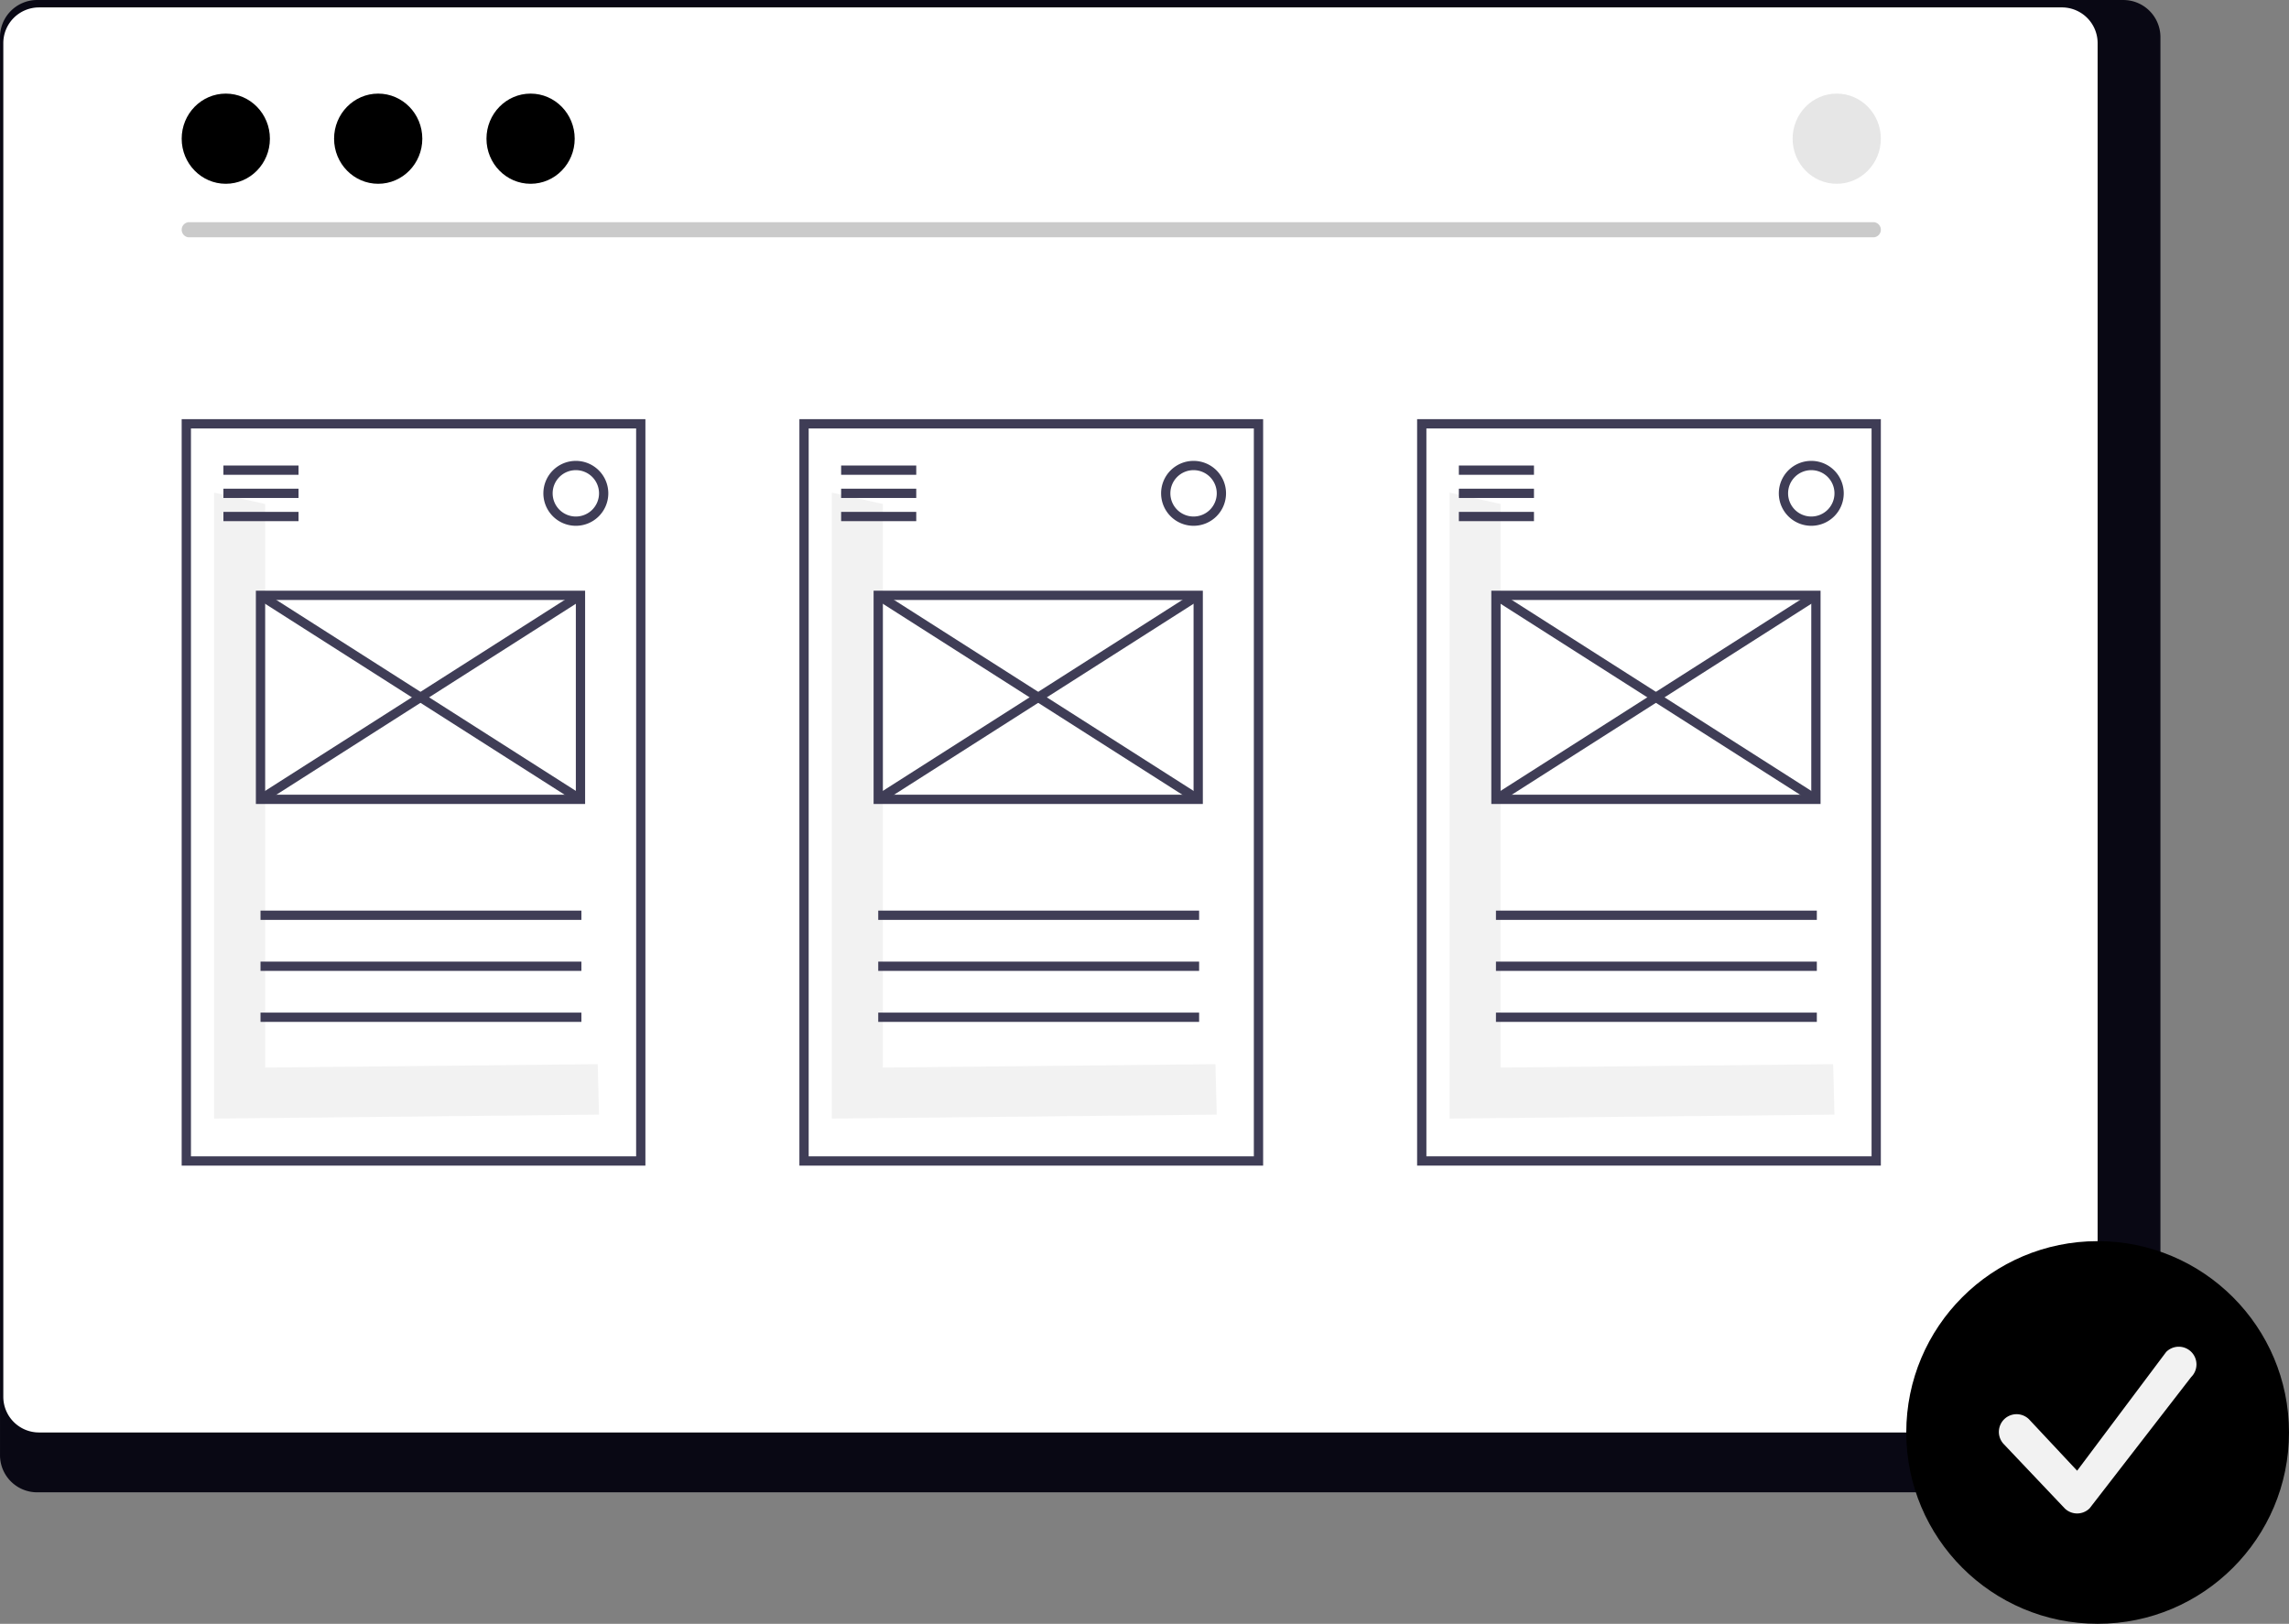 <svg xmlns="http://www.w3.org/2000/svg" width="799.644" height="567.358" viewBox="0 0 799.644 567.358" class="injected-svg" xmlns:xlink="http://www.w3.org/1999/xlink" role="img" artist="Katerina Limpitsouni" copyright="unDraw" scrapped="true" source="https://undraw.co/"><rect x="0" y="0" width="799.644" height="567.358" fill="#808080" stroke="none"/><g transform="translate(-654 -263.001)"><path d="M1308.321,232.384H579.3a12.978,12.978,0,0,0-12.851,13.072v495.3A12.971,12.971,0,0,0,579.3,753.8h729.024a12.972,12.972,0,0,0,12.851-13.04v-495.3a12.978,12.978,0,0,0-12.85-13.072Z" transform="translate(87.555 30.617)" fill="#090814" data-darkreader-inline-fill="" style="--darkreader-inline-fill: #070610;"></path><path d="M1285.614,232.384H578.9a12.485,12.485,0,0,0-12.463,12.484v472.97A12.479,12.479,0,0,0,578.9,730.3h706.709a12.479,12.479,0,0,0,12.463-12.463V244.866a12.484,12.484,0,0,0-12.456-12.484Z" transform="translate(88.717 33.207)" fill="#fff" data-darkreader-inline-fill="" style="--darkreader-inline-fill: #181a1b;"></path><g transform="translate(717.469 409.455)"><path d="M277.645,256.41V59.505l-17.82-3.972v218.7l134.458-1.375-.454-17.632Z" transform="translate(-248.487 -29.86)" fill="#f2f2f2" data-darkreader-inline-fill="" style="--darkreader-inline-fill: #1f2223;"></path><path d="M527.365,444.553h-162V183.737h162Zm-158.758-3.24H524.125V186.977H368.607Z" transform="translate(-365.367 -183.737)" fill="#3f3d56" data-darkreader-inline-fill="" style="--darkreader-inline-fill: #323145;"></path><rect width="26.239" height="3.24" transform="translate(14.58 16.198)" fill="#3f3d56" data-darkreader-inline-fill="" style="--darkreader-inline-fill: #bab4ab;"></rect><rect width="26.239" height="3.24" transform="translate(14.58 24.297)" fill="#3f3d56" data-darkreader-inline-fill="" style="--darkreader-inline-fill: #bab4ab;"></rect><rect width="26.239" height="3.24" transform="translate(14.58 32.399)" fill="#3f3d56" data-darkreader-inline-fill="" style="--darkreader-inline-fill: #bab4ab;"></rect><rect width="112.097" height="3.24" transform="translate(27.54 171.714)" fill="#3f3d56" data-darkreader-inline-fill="" style="--darkreader-inline-fill: #bab4ab;"></rect><rect width="112.097" height="3.24" transform="translate(27.54 189.535)" fill="#3f3d56" data-darkreader-inline-fill="" style="--darkreader-inline-fill: #bab4ab;"></rect><rect width="112.097" height="3.24" transform="translate(27.54 207.355)" fill="#3f3d56" data-darkreader-inline-fill="" style="--darkreader-inline-fill: #bab4ab;"></rect><path d="M454.707,215.416a11.34,11.34,0,1,1,11.34-11.34,11.34,11.34,0,0,1-11.34,11.34Zm0-19.44a8.1,8.1,0,1,0,8.1,8.1A8.1,8.1,0,0,0,454.707,195.976Z" transform="translate(-317.01 -178.158)" fill="#3f3d56" data-darkreader-inline-fill="" style="--darkreader-inline-fill: #bab4ab;"></path><path d="M496.385,295.255H381.367V220.737H496.385Zm-111.778-3.24H493.145V223.977H384.607Z" transform="translate(-355.447 -160.799)" fill="#3f3d56" data-darkreader-inline-fill="" style="--darkreader-inline-fill: #bab4ab;"></path><rect width="3.24" height="132.571" transform="translate(26.67 62.924) rotate(-57.475)" fill="#3f3d56" data-darkreader-inline-fill="" style="--darkreader-inline-fill: #bab4ab;"></rect><rect width="132.571" height="3.24" transform="translate(26.666 131.466) rotate(-32.525)" fill="#3f3d56" data-darkreader-inline-fill="" style="--darkreader-inline-fill: #bab4ab;"></rect></g><g transform="translate(1149.06 409.455)"><path d="M277.645,256.41V59.505l-17.82-3.972v218.7l134.458-1.375-.454-17.632Z" transform="translate(-248.487 -29.86)" fill="#f2f2f2" data-darkreader-inline-fill="" style="--darkreader-inline-fill: #1f2223;"></path><path d="M527.365,444.553h-162V183.737h162Zm-158.758-3.24H524.125V186.977H368.607Z" transform="translate(-365.367 -183.737)" fill="#3f3d56" data-darkreader-inline-fill="" style="--darkreader-inline-fill: #323145;"></path><rect width="26.239" height="3.24" transform="translate(14.58 16.198)" fill="#3f3d56" data-darkreader-inline-fill="" style="--darkreader-inline-fill: #bab4ab;"></rect><rect width="26.239" height="3.24" transform="translate(14.58 24.297)" fill="#3f3d56" data-darkreader-inline-fill="" style="--darkreader-inline-fill: #bab4ab;"></rect><rect width="26.239" height="3.24" transform="translate(14.58 32.399)" fill="#3f3d56" data-darkreader-inline-fill="" style="--darkreader-inline-fill: #bab4ab;"></rect><rect width="112.097" height="3.24" transform="translate(27.54 171.714)" fill="#3f3d56" data-darkreader-inline-fill="" style="--darkreader-inline-fill: #bab4ab;"></rect><rect width="112.097" height="3.24" transform="translate(27.54 189.535)" fill="#3f3d56" data-darkreader-inline-fill="" style="--darkreader-inline-fill: #bab4ab;"></rect><rect width="112.097" height="3.24" transform="translate(27.54 207.355)" fill="#3f3d56" data-darkreader-inline-fill="" style="--darkreader-inline-fill: #bab4ab;"></rect><path d="M454.707,215.416a11.34,11.34,0,1,1,11.34-11.34,11.34,11.34,0,0,1-11.34,11.34Zm0-19.44a8.1,8.1,0,1,0,8.1,8.1A8.1,8.1,0,0,0,454.707,195.976Z" transform="translate(-317.01 -178.158)" fill="#3f3d56" data-darkreader-inline-fill="" style="--darkreader-inline-fill: #bab4ab;"></path><path d="M496.385,295.255H381.367V220.737H496.385Zm-111.778-3.24H493.145V223.977H384.607Z" transform="translate(-355.447 -160.799)" fill="#3f3d56" data-darkreader-inline-fill="" style="--darkreader-inline-fill: #bab4ab;"></path><rect width="3.24" height="132.571" transform="translate(26.67 62.924) rotate(-57.475)" fill="#3f3d56" data-darkreader-inline-fill="" style="--darkreader-inline-fill: #bab4ab;"></rect><rect width="132.571" height="3.24" transform="translate(26.666 131.466) rotate(-32.525)" fill="#3f3d56" data-darkreader-inline-fill="" style="--darkreader-inline-fill: #bab4ab;"></rect></g><g transform="translate(933.265 409.455)"><path d="M277.645,256.41V59.505l-17.82-3.972v218.7l134.458-1.375-.454-17.632Z" transform="translate(-248.487 -29.86)" fill="#f2f2f2" data-darkreader-inline-fill="" style="--darkreader-inline-fill: #1f2223;"></path><path d="M527.365,444.553h-162V183.737h162Zm-158.758-3.24H524.125V186.977H368.607Z" transform="translate(-365.367 -183.737)" fill="#3f3d56" data-darkreader-inline-fill="" style="--darkreader-inline-fill: #323145;"></path><rect width="26.239" height="3.24" transform="translate(14.58 16.198)" fill="#3f3d56" data-darkreader-inline-fill="" style="--darkreader-inline-fill: #bab4ab;"></rect><rect width="26.239" height="3.24" transform="translate(14.58 24.297)" fill="#3f3d56" data-darkreader-inline-fill="" style="--darkreader-inline-fill: #bab4ab;"></rect><rect width="26.239" height="3.24" transform="translate(14.58 32.399)" fill="#3f3d56" data-darkreader-inline-fill="" style="--darkreader-inline-fill: #bab4ab;"></rect><rect width="112.097" height="3.24" transform="translate(27.54 171.714)" fill="#3f3d56" data-darkreader-inline-fill="" style="--darkreader-inline-fill: #bab4ab;"></rect><rect width="112.097" height="3.24" transform="translate(27.54 189.535)" fill="#3f3d56" data-darkreader-inline-fill="" style="--darkreader-inline-fill: #bab4ab;"></rect><rect width="112.097" height="3.24" transform="translate(27.54 207.355)" fill="#3f3d56" data-darkreader-inline-fill="" style="--darkreader-inline-fill: #bab4ab;"></rect><path d="M454.707,215.416a11.34,11.34,0,1,1,11.34-11.34,11.34,11.34,0,0,1-11.34,11.34Zm0-19.44a8.1,8.1,0,1,0,8.1,8.1A8.1,8.1,0,0,0,454.707,195.976Z" transform="translate(-317.01 -178.158)" fill="#3f3d56" data-darkreader-inline-fill="" style="--darkreader-inline-fill: #bab4ab;"></path><path d="M496.385,295.255H381.367V220.737H496.385Zm-111.778-3.24H493.145V223.977H384.607Z" transform="translate(-355.447 -160.799)" fill="#3f3d56" data-darkreader-inline-fill="" style="--darkreader-inline-fill: #bab4ab;"></path><rect width="3.24" height="132.571" transform="translate(26.67 62.924) rotate(-57.475)" fill="#3f3d56" data-darkreader-inline-fill="" style="--darkreader-inline-fill: #bab4ab;"></rect><rect width="132.571" height="3.24" transform="translate(26.666 131.466) rotate(-32.525)" fill="#3f3d56" data-darkreader-inline-fill="" style="--darkreader-inline-fill: #bab4ab;"></rect></g><g transform="translate(1319.94 696.655)"><circle cx="66.852" cy="66.852" r="66.852" transform="translate(0 0)" fill="currentColor" data-darkreader-inline-fill="" style="--darkreader-inline-fill: currentColor;"></circle><path d="M27.379,56.22a6.166,6.166,0,0,1-4.374-1.812L1.812,32.061a6.186,6.186,0,0,1,8.748-8.748L27.379,41.286,58.468-.188A6.186,6.186,0,1,1,67.216,8.56L31.753,54.408A6.166,6.166,0,0,1,27.379,56.22Z" transform="translate(32.312 38.928)" fill="#f2f2f2" data-darkreader-inline-fill="" style="--darkreader-inline-fill: #e0ddd9;"></path></g><path d="M1165.392,260.774H576.384a2.655,2.655,0,0,1,0-5.259h589.008a2.655,2.655,0,0,1,0,5.259Z" transform="translate(143.375 85.13)" fill="#cacaca" data-darkreader-inline-fill="" style="--darkreader-inline-fill: #363a3d;"></path><ellipse cx="15.411" cy="15.755" rx="15.411" ry="15.755" transform="translate(717.469 295.708)" fill="currentColor" data-darkreader-inline-fill="" style="--darkreader-inline-fill: currentColor;"></ellipse><ellipse cx="15.411" cy="15.755" rx="15.411" ry="15.755" transform="translate(770.708 295.708)" fill="currentColor" data-darkreader-inline-fill="" style="--darkreader-inline-fill: currentColor;"></ellipse><ellipse cx="15.411" cy="15.755" rx="15.411" ry="15.755" transform="translate(823.945 295.708)" fill="currentColor" data-darkreader-inline-fill="" style="--darkreader-inline-fill: currentColor;"></ellipse><ellipse cx="15.411" cy="15.755" rx="15.411" ry="15.755" transform="translate(1280.236 295.708)" fill="#e6e6e6" data-darkreader-inline-fill="" style="--darkreader-inline-fill: #d8d5d0;"></ellipse></g></svg>